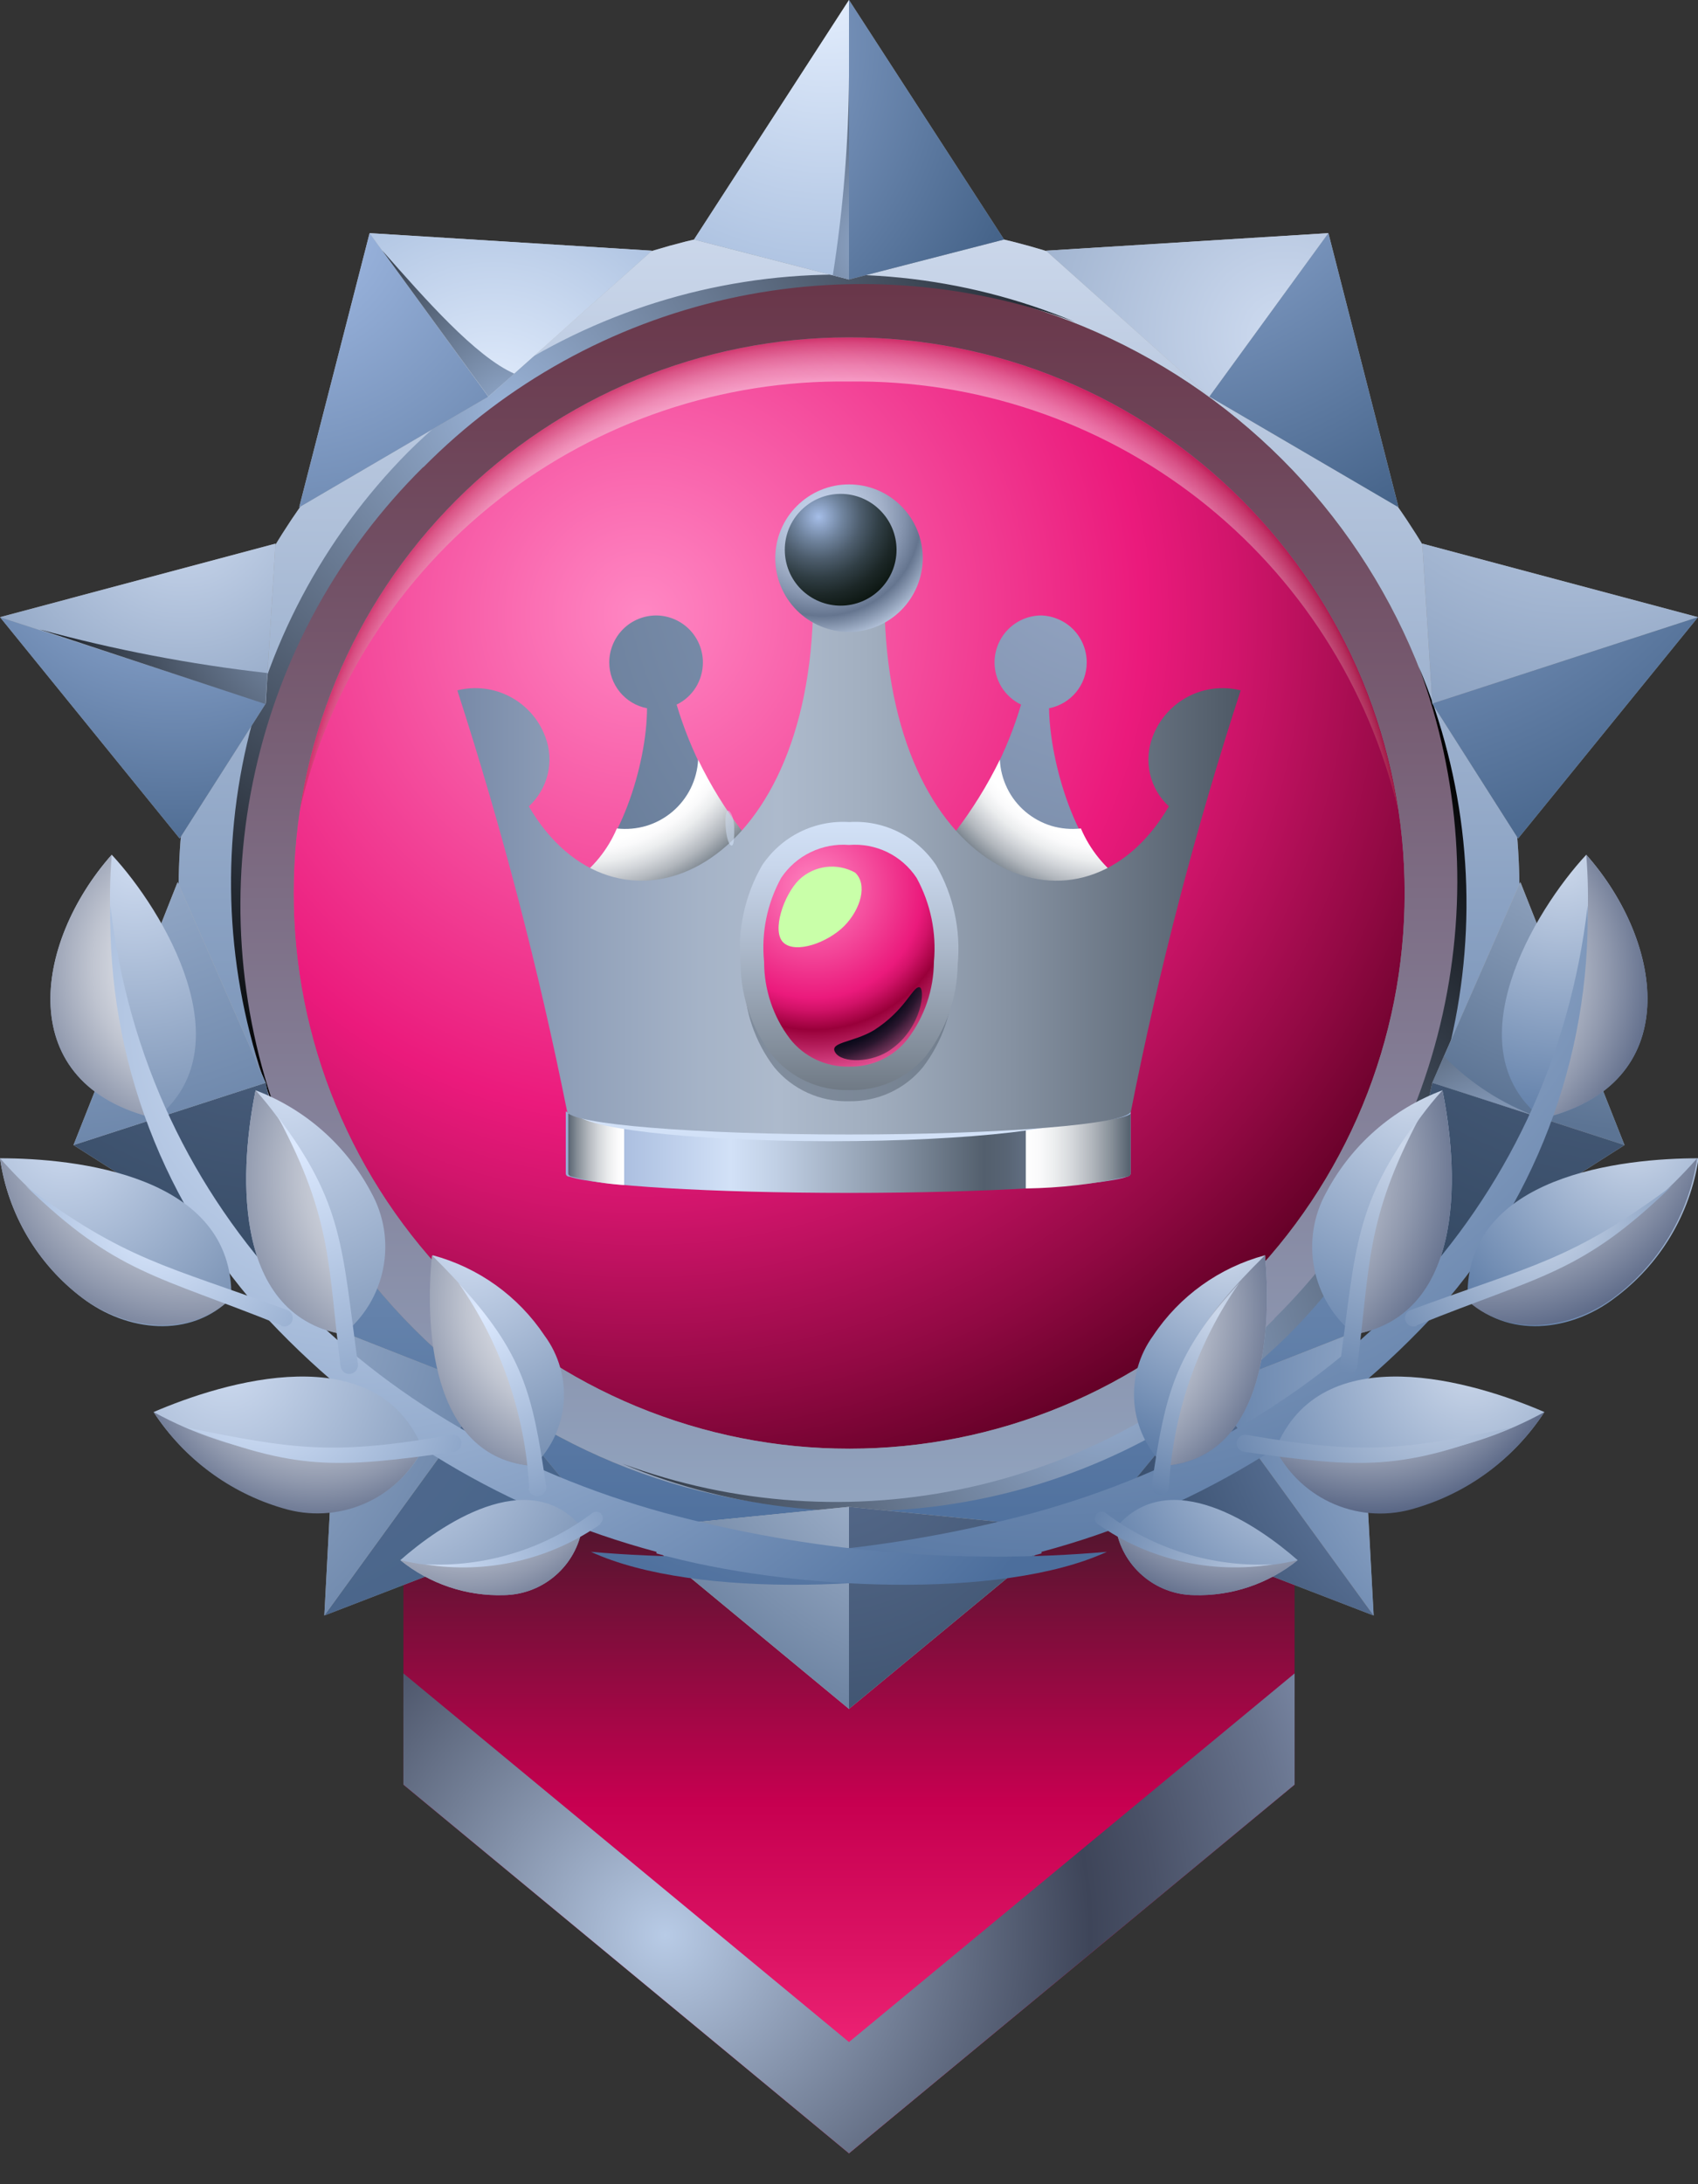 <svg width="21" height="27" viewBox="0 0 21 27" fill="none" xmlns="http://www.w3.org/2000/svg">
<rect x="0" y="0" width="21" height="27" fill="#333333" stroke="none"/>
<path fill-rule="evenodd" clip-rule="evenodd" d="M4.989 16.063H16.011V22.061L10.5 26.618L4.989 22.061V16.063Z" fill="url(#paint0_linear_17_5219)"/>
<path fill-rule="evenodd" clip-rule="evenodd" d="M10.5 25.243L4.989 20.686V22.061L10.5 26.618L16.011 22.061V20.686L10.5 25.243Z" fill="url(#paint1_radial_17_5219)"/>
<path fill-rule="evenodd" clip-rule="evenodd" d="M10.5 3.818C12.415 3.819 14.25 4.58 15.604 5.934C16.957 7.288 17.718 9.124 17.718 11.039C17.718 12.954 16.957 14.791 15.603 16.145C14.248 17.499 12.412 18.26 10.496 18.26C8.581 18.26 6.745 17.499 5.39 16.145C4.036 14.791 3.275 12.954 3.275 11.039C3.276 9.124 4.038 7.287 5.393 5.933C6.747 4.579 8.584 3.818 10.5 3.818Z" fill="url(#paint2_radial_17_5219)"/>
<path style="mix-blend-mode:multiply" opacity="0.5" fill-rule="evenodd" clip-rule="evenodd" d="M10.5 4.716C12.065 4.695 13.59 5.208 14.825 6.17C16.059 7.132 16.928 8.487 17.29 10.009C17.043 8.385 16.223 6.903 14.977 5.831C13.732 4.76 12.143 4.171 10.5 4.17C8.857 4.17 7.268 4.76 6.022 5.831C4.776 6.902 3.955 8.385 3.708 10.009C4.069 8.486 4.94 7.132 6.174 6.17C7.409 5.208 8.935 4.695 10.5 4.716Z" fill="url(#paint3_radial_17_5219)"/>
<path fill-rule="evenodd" clip-rule="evenodd" d="M10.5 2.736C12.699 2.736 14.809 3.61 16.364 5.165C17.919 6.72 18.792 8.829 18.792 11.028C18.792 13.228 17.919 15.337 16.364 16.892C14.809 18.447 12.699 19.321 10.5 19.321C8.301 19.321 6.192 18.447 4.637 16.892C3.082 15.337 2.208 13.228 2.208 11.028C2.208 8.829 3.082 6.72 4.637 5.165C6.192 3.61 8.301 2.736 10.5 2.736ZM10.5 4.17C11.403 4.169 12.296 4.346 13.13 4.691C13.964 5.036 14.722 5.542 15.36 6.18C15.999 6.818 16.505 7.575 16.85 8.409C17.195 9.243 17.373 10.136 17.372 11.039C17.373 11.941 17.196 12.834 16.851 13.667C16.506 14.501 16 15.258 15.363 15.896C14.725 16.534 13.968 17.04 13.135 17.385C12.302 17.73 11.409 17.908 10.507 17.908C9.605 17.909 8.711 17.732 7.876 17.387C7.042 17.042 6.284 16.536 5.646 15.898C5.007 15.26 4.501 14.503 4.155 13.669C3.809 12.835 3.631 11.941 3.631 11.039C3.631 9.217 4.355 7.47 5.643 6.182C6.931 4.894 8.679 4.17 10.5 4.17Z" fill="#808080"/>
<path fill-rule="evenodd" clip-rule="evenodd" d="M10.5 3.455C12.513 3.46 14.442 4.262 15.864 5.687C17.286 7.112 18.084 9.043 18.084 11.056C18.084 13.069 17.286 15 15.864 16.425C14.442 17.85 12.513 18.653 10.5 18.657C8.484 18.657 6.551 17.857 5.125 16.431C3.7 15.005 2.899 13.072 2.899 11.056C2.904 9.043 3.706 7.114 5.131 5.692C6.556 4.271 8.487 3.472 10.5 3.472V3.455ZM10.5 2.736C8.301 2.736 6.192 3.61 4.637 5.165C3.082 6.72 2.208 8.829 2.208 11.028C2.208 13.228 3.082 15.337 4.637 16.892C6.192 18.447 8.301 19.321 10.5 19.321C12.699 19.321 14.809 18.447 16.364 16.892C17.919 15.337 18.792 13.228 18.792 11.028C18.792 8.829 17.919 6.72 16.364 5.165C14.809 3.61 12.699 2.736 10.5 2.736Z" fill="url(#paint4_linear_17_5219)"/>
<path fill-rule="evenodd" clip-rule="evenodd" d="M18.084 11.039C18.079 9.029 17.279 7.103 15.858 5.681C14.436 4.26 12.51 3.46 10.5 3.455C8.484 3.455 6.551 4.256 5.125 5.681C3.7 7.107 2.899 9.04 2.899 11.056C2.899 13.072 3.7 15.006 5.125 16.431C6.551 17.857 8.484 18.657 10.5 18.657C12.513 18.653 14.442 17.85 15.864 16.425C17.286 15 18.084 13.069 18.084 11.056V11.039ZM10.5 4.17C11.402 4.169 12.296 4.346 13.13 4.691C13.964 5.036 14.722 5.542 15.36 6.18C15.998 6.818 16.505 7.575 16.85 8.409C17.195 9.243 17.373 10.137 17.372 11.039C17.373 11.941 17.195 12.834 16.851 13.667C16.506 14.501 16 15.258 15.363 15.896C14.725 16.534 13.968 17.04 13.135 17.385C12.302 17.73 11.409 17.908 10.507 17.908C9.604 17.909 8.711 17.732 7.876 17.387C7.042 17.042 6.284 16.536 5.646 15.898C5.007 15.26 4.501 14.503 4.155 13.669C3.809 12.835 3.631 11.942 3.631 11.039C3.631 9.217 4.355 7.47 5.643 6.182C6.931 4.894 8.678 4.17 10.5 4.17Z" fill="url(#paint5_linear_17_5219)"/>
<path style="mix-blend-mode:screen" fill-rule="evenodd" clip-rule="evenodd" d="M5.235 5.777C6.264 4.736 7.572 4.013 9.001 3.694C10.43 3.376 11.921 3.475 13.295 3.98C11.916 3.403 10.396 3.248 8.928 3.534C7.46 3.82 6.11 4.534 5.048 5.587C3.996 6.649 3.282 7.998 2.996 9.466C2.711 10.933 2.867 12.452 3.445 13.831C2.938 12.458 2.837 10.968 3.155 9.539C3.472 8.11 4.194 6.803 5.235 5.773V5.777Z" fill="url(#paint6_radial_17_5219)"/>
<path style="mix-blend-mode:screen" fill-rule="evenodd" clip-rule="evenodd" d="M15.762 16.301C14.732 17.343 13.424 18.067 11.994 18.385C10.564 18.703 9.072 18.602 7.698 18.094C9.077 18.672 10.597 18.827 12.064 18.542C13.532 18.257 14.882 17.543 15.945 16.491C16.998 15.429 17.712 14.079 17.998 12.611C18.283 11.143 18.127 9.623 17.548 8.244C18.058 9.617 18.16 11.107 17.842 12.537C17.525 13.966 16.801 15.273 15.758 16.301H15.762Z" fill="url(#paint7_radial_17_5219)"/>
<path fill-rule="evenodd" clip-rule="evenodd" d="M10.5 3.455L8.583 2.961L10.5 0L12.418 2.961L10.5 3.455Z" fill="#999999"/>
<path fill-rule="evenodd" clip-rule="evenodd" d="M10.5 3.455L8.583 2.961L10.5 0V3.455Z" fill="url(#paint8_radial_17_5219)"/>
<path fill-rule="evenodd" clip-rule="evenodd" d="M10.5 3.455L12.418 2.961L10.5 0V3.455Z" fill="url(#paint9_radial_17_5219)"/>
<path fill-rule="evenodd" clip-rule="evenodd" d="M17.714 8.697L17.59 6.72L21 7.629L18.775 10.365L17.714 8.697Z" fill="#999999"/>
<path fill-rule="evenodd" clip-rule="evenodd" d="M17.714 8.697L17.59 6.72L21 7.629L17.714 8.697Z" fill="url(#paint10_radial_17_5219)"/>
<path fill-rule="evenodd" clip-rule="evenodd" d="M17.714 8.697L18.775 10.365L21 7.629L17.714 8.697Z" fill="url(#paint11_radial_17_5219)"/>
<path fill-rule="evenodd" clip-rule="evenodd" d="M14.957 17.175L16.798 16.45L16.988 19.97L13.699 18.702L14.957 17.175Z" fill="#999999"/>
<path fill-rule="evenodd" clip-rule="evenodd" d="M14.957 17.175L16.799 16.45L16.989 19.97L14.957 17.175Z" fill="url(#paint12_radial_17_5219)"/>
<path fill-rule="evenodd" clip-rule="evenodd" d="M14.957 17.175L13.699 18.702L16.988 19.971L14.957 17.175Z" fill="url(#paint13_radial_17_5219)"/>
<path fill-rule="evenodd" clip-rule="evenodd" d="M6.039 17.175L7.3 18.702L4.011 19.97L4.198 16.45L6.039 17.175Z" fill="#999999"/>
<path fill-rule="evenodd" clip-rule="evenodd" d="M6.039 17.175L7.3 18.702L4.011 19.971L6.039 17.175Z" fill="url(#paint14_radial_17_5219)"/>
<path fill-rule="evenodd" clip-rule="evenodd" d="M6.039 17.175L4.198 16.45L4.011 19.97L6.039 17.175Z" fill="url(#paint15_radial_17_5219)"/>
<path fill-rule="evenodd" clip-rule="evenodd" d="M3.286 8.697L2.222 10.365L0 7.629L3.407 6.72L3.286 8.697Z" fill="#999999"/>
<path fill-rule="evenodd" clip-rule="evenodd" d="M3.286 8.697L2.222 10.365L0 7.629L3.286 8.697Z" fill="url(#paint16_radial_17_5219)"/>
<path fill-rule="evenodd" clip-rule="evenodd" d="M3.286 8.697L3.407 6.72L0 7.629L3.286 8.697Z" fill="url(#paint17_radial_17_5219)"/>
<path style="mix-blend-mode:screen" fill-rule="evenodd" clip-rule="evenodd" d="M10.3 3.403C10.428 2.587 10.495 1.762 10.5 0.936V3.455L10.3 3.403Z" fill="url(#paint18_radial_17_5219)"/>
<path style="mix-blend-mode:screen" fill-rule="evenodd" clip-rule="evenodd" d="M3.282 8.703L0.491 7.781C1.414 8.032 2.356 8.213 3.307 8.32L3.282 8.696V8.703Z" fill="url(#paint19_radial_17_5219)"/>
<path fill-rule="evenodd" clip-rule="evenodd" d="M10.5 18.627L7.805 18.896L10.5 21.125L13.195 18.896L10.5 18.627Z" fill="#B3B3B3"/>
<path fill-rule="evenodd" clip-rule="evenodd" d="M10.5 18.627L13.195 18.896L10.5 21.125V18.627Z" fill="url(#paint20_radial_17_5219)"/>
<path fill-rule="evenodd" clip-rule="evenodd" d="M10.5 18.627L7.805 18.896L10.5 21.125V18.627Z" fill="url(#paint21_radial_17_5219)"/>
<path fill-rule="evenodd" clip-rule="evenodd" d="M17.714 13.385L17.137 16.032L20.091 14.155L18.803 10.904L17.714 13.385Z" fill="#B3B3B3"/>
<path fill-rule="evenodd" clip-rule="evenodd" d="M17.714 13.385L18.803 10.904L20.091 14.155L17.714 13.385Z" fill="url(#paint22_radial_17_5219)"/>
<path fill-rule="evenodd" clip-rule="evenodd" d="M17.714 13.385L17.137 16.032L20.091 14.155L17.714 13.385Z" fill="url(#paint23_radial_17_5219)"/>
<path fill-rule="evenodd" clip-rule="evenodd" d="M14.957 4.903L17.296 6.271L16.429 2.882L12.936 3.099L14.957 4.903Z" fill="#B3B3B3"/>
<path fill-rule="evenodd" clip-rule="evenodd" d="M14.957 4.903L12.936 3.099L16.429 2.882L14.957 4.903Z" fill="url(#paint24_radial_17_5219)"/>
<path fill-rule="evenodd" clip-rule="evenodd" d="M14.957 4.903L17.296 6.271L16.429 2.882L14.957 4.903Z" fill="url(#paint25_radial_17_5219)"/>
<path fill-rule="evenodd" clip-rule="evenodd" d="M6.039 4.903L8.064 3.099L4.571 2.882L3.7 6.271L6.039 4.903Z" fill="#B3B3B3"/>
<path fill-rule="evenodd" clip-rule="evenodd" d="M6.039 4.903L3.7 6.271L4.571 2.882L6.039 4.903Z" fill="url(#paint26_radial_17_5219)"/>
<path fill-rule="evenodd" clip-rule="evenodd" d="M6.04 4.903L8.064 3.099L4.571 2.882L6.04 4.903Z" fill="url(#paint27_radial_17_5219)"/>
<path fill-rule="evenodd" clip-rule="evenodd" d="M3.286 13.385L2.197 10.904L0.909 14.155L3.863 16.032L3.286 13.385Z" fill="#B3B3B3"/>
<path fill-rule="evenodd" clip-rule="evenodd" d="M3.286 13.385L3.863 16.032L0.909 14.155L3.286 13.385Z" fill="url(#paint28_radial_17_5219)"/>
<path fill-rule="evenodd" clip-rule="evenodd" d="M3.286 13.385L2.197 10.904L0.909 14.155L3.286 13.385Z" fill="url(#paint29_radial_17_5219)"/>
<path style="mix-blend-mode:screen" fill-rule="evenodd" clip-rule="evenodd" d="M6.04 4.903L4.727 3.096C5.255 3.693 5.881 4.409 6.361 4.619L6.04 4.903Z" fill="url(#paint30_radial_17_5219)"/>
<path style="mix-blend-mode:screen" fill-rule="evenodd" clip-rule="evenodd" d="M17.718 13.385L19.017 13.806C18.579 13.647 18.182 13.39 17.856 13.057L17.714 13.402L17.718 13.385Z" fill="url(#paint31_radial_17_5219)"/>
<path fill-rule="evenodd" clip-rule="evenodd" d="M19.069 13.827C20.844 13.409 20.585 11.658 19.618 10.566C18.975 11.257 17.959 12.95 19.069 13.827Z" fill="url(#paint32_radial_17_5219)"/>
<path style="mix-blend-mode:multiply" fill-rule="evenodd" clip-rule="evenodd" d="M19.069 13.827C19.518 12.802 19.707 11.681 19.618 10.566C20.586 11.658 20.845 13.409 19.069 13.827Z" fill="url(#paint33_radial_17_5219)"/>
<path fill-rule="evenodd" clip-rule="evenodd" d="M12.881 19.183C14.715 18.693 16.376 17.701 17.676 16.319C18.968 14.929 19.671 13.092 19.635 11.195C19.193 14.995 16.436 17.697 12.777 18.703C10.996 19.181 9.145 19.343 7.308 19.183C8.607 19.78 11.236 19.663 12.881 19.203V19.183Z" fill="url(#paint34_radial_17_5219)"/>
<path fill-rule="evenodd" clip-rule="evenodd" d="M1.928 13.827C0.152 13.409 0.415 11.658 1.382 10.566C2.025 11.257 3.037 12.95 1.928 13.827Z" fill="url(#paint35_radial_17_5219)"/>
<path style="mix-blend-mode:multiply" fill-rule="evenodd" clip-rule="evenodd" d="M1.928 13.827C1.48 12.802 1.293 11.681 1.382 10.566C0.415 11.658 0.152 13.409 1.928 13.827Z" fill="url(#paint36_radial_17_5219)"/>
<path fill-rule="evenodd" clip-rule="evenodd" d="M8.119 19.183C6.285 18.694 4.624 17.702 3.324 16.319C2.03 14.93 1.328 13.092 1.365 11.195C1.807 14.995 4.561 17.697 8.223 18.703C10.003 19.181 11.853 19.343 13.689 19.183C12.393 19.78 9.764 19.663 8.119 19.203V19.183Z" fill="url(#paint37_radial_17_5219)"/>
<path fill-rule="evenodd" clip-rule="evenodd" d="M2.861 16.045C2.356 16.557 1.562 16.46 1.019 16.045C0.465 15.627 0.098 15.006 0 14.318C0.929 14.318 2.892 14.522 2.861 16.045Z" fill="url(#paint38_radial_17_5219)"/>
<path fill-rule="evenodd" clip-rule="evenodd" d="M4.243 16.495C4.5 16.29 4.676 16.001 4.739 15.679C4.803 15.357 4.749 15.022 4.588 14.736C4.281 14.157 3.774 13.71 3.161 13.478C2.982 14.352 2.816 16.242 4.246 16.495H4.243Z" fill="url(#paint39_radial_17_5219)"/>
<path fill-rule="evenodd" clip-rule="evenodd" d="M5.231 17.911C5.074 18.215 4.815 18.455 4.499 18.587C4.183 18.72 3.831 18.737 3.504 18.637C2.845 18.448 2.276 18.029 1.9 17.455C2.764 17.082 4.664 16.505 5.231 17.918V17.911Z" fill="url(#paint40_radial_17_5219)"/>
<path fill-rule="evenodd" clip-rule="evenodd" d="M6.599 18.122C6.814 17.915 6.946 17.637 6.971 17.341C6.995 17.044 6.911 16.748 6.734 16.509C6.408 16.021 5.917 15.669 5.352 15.517C5.272 16.318 5.3 18.029 6.609 18.122H6.599Z" fill="url(#paint41_radial_17_5219)"/>
<path fill-rule="evenodd" clip-rule="evenodd" d="M7.2 18.886C7.162 19.116 7.045 19.325 6.868 19.477C6.691 19.63 6.466 19.715 6.233 19.718C5.768 19.733 5.313 19.579 4.951 19.286C5.428 18.865 6.537 18.091 7.2 18.886Z" fill="url(#paint42_radial_17_5219)"/>
<path style="mix-blend-mode:multiply" fill-rule="evenodd" clip-rule="evenodd" d="M2.861 16.045C1.524 15.61 0.788 15.199 0 14.318C0.098 15.006 0.465 15.627 1.019 16.045C1.562 16.443 2.356 16.54 2.861 16.045Z" fill="url(#paint43_radial_17_5219)"/>
<path style="mix-blend-mode:multiply" fill-rule="evenodd" clip-rule="evenodd" d="M5.231 17.911C4.103 18.175 2.916 18.013 1.9 17.455C2.273 18.03 2.839 18.452 3.497 18.644C3.824 18.744 4.176 18.727 4.492 18.594C4.808 18.462 5.067 18.222 5.224 17.918L5.231 17.911Z" fill="url(#paint44_radial_17_5219)"/>
<path style="mix-blend-mode:multiply" fill-rule="evenodd" clip-rule="evenodd" d="M7.2 18.886C6.873 19.103 6.504 19.251 6.117 19.32C5.731 19.389 5.334 19.377 4.951 19.286C5.313 19.579 5.768 19.733 6.233 19.718C6.466 19.715 6.691 19.63 6.868 19.477C7.045 19.325 7.162 19.116 7.2 18.886Z" fill="url(#paint45_radial_17_5219)"/>
<path style="mix-blend-mode:multiply" fill-rule="evenodd" clip-rule="evenodd" d="M5.342 15.517C5.262 16.318 5.29 18.029 6.599 18.122C6.53 16.854 6.126 16.298 5.342 15.517Z" fill="url(#paint46_radial_17_5219)"/>
<path style="mix-blend-mode:multiply" fill-rule="evenodd" clip-rule="evenodd" d="M4.243 16.495C4.292 15.386 3.903 14.303 3.161 13.478C2.982 14.352 2.816 16.242 4.246 16.495H4.243Z" fill="url(#paint47_radial_17_5219)"/>
<path fill-rule="evenodd" clip-rule="evenodd" d="M3.479 16.384C1.938 15.762 1.441 15.748 0.314 14.656C1.565 15.586 2.042 15.638 3.552 16.194C3.565 16.199 3.577 16.206 3.587 16.215C3.597 16.225 3.605 16.236 3.611 16.248C3.617 16.261 3.62 16.274 3.62 16.288C3.621 16.302 3.619 16.316 3.614 16.329C3.609 16.342 3.602 16.354 3.593 16.364C3.583 16.374 3.572 16.382 3.56 16.388C3.547 16.393 3.534 16.397 3.52 16.397C3.506 16.398 3.492 16.396 3.479 16.391V16.384Z" fill="url(#paint48_radial_17_5219)"/>
<path fill-rule="evenodd" clip-rule="evenodd" d="M4.215 16.913C4.053 15.665 4.122 15.085 3.435 13.803C4.247 14.881 4.229 15.42 4.426 16.857C4.43 16.885 4.424 16.913 4.408 16.937C4.392 16.96 4.367 16.976 4.34 16.982C4.326 16.985 4.312 16.985 4.298 16.982C4.285 16.98 4.272 16.974 4.26 16.967C4.248 16.959 4.238 16.949 4.231 16.937C4.223 16.926 4.218 16.913 4.215 16.899V16.913Z" fill="url(#paint49_radial_17_5219)"/>
<path fill-rule="evenodd" clip-rule="evenodd" d="M5.625 17.946C4.153 18.153 3.663 18.181 2.298 17.645C3.645 17.921 4.136 17.991 5.577 17.738C5.59 17.735 5.605 17.734 5.618 17.736C5.632 17.738 5.646 17.743 5.658 17.75C5.67 17.758 5.68 17.768 5.688 17.779C5.696 17.791 5.702 17.804 5.705 17.818C5.71 17.845 5.705 17.874 5.69 17.897C5.675 17.921 5.652 17.938 5.625 17.946Z" fill="url(#paint50_radial_17_5219)"/>
<path fill-rule="evenodd" clip-rule="evenodd" d="M6.544 18.392C6.497 17.48 6.192 16.601 5.667 15.855C6.461 16.723 6.586 17.206 6.751 18.354C6.756 18.369 6.757 18.384 6.755 18.4C6.753 18.416 6.748 18.43 6.739 18.444C6.73 18.457 6.719 18.468 6.706 18.476C6.692 18.485 6.677 18.49 6.662 18.492C6.648 18.495 6.633 18.495 6.619 18.492C6.606 18.489 6.592 18.484 6.581 18.476C6.569 18.467 6.559 18.457 6.552 18.445C6.544 18.433 6.539 18.419 6.537 18.405L6.544 18.392Z" fill="url(#paint51_radial_17_5219)"/>
<path fill-rule="evenodd" clip-rule="evenodd" d="M7.432 18.837C6.801 19.281 6.021 19.461 5.259 19.338C6.003 19.374 6.737 19.148 7.332 18.699C7.341 18.693 7.351 18.689 7.361 18.687C7.371 18.685 7.382 18.686 7.392 18.688C7.402 18.69 7.412 18.694 7.421 18.7C7.429 18.706 7.437 18.714 7.442 18.723C7.454 18.741 7.458 18.764 7.454 18.785C7.449 18.806 7.436 18.825 7.418 18.837H7.432Z" fill="url(#paint52_radial_17_5219)"/>
<path fill-rule="evenodd" clip-rule="evenodd" d="M18.132 16.045C18.633 16.557 19.431 16.46 19.97 16.045C20.531 15.63 20.904 15.008 21.007 14.318C20.078 14.318 18.115 14.522 18.15 16.045H18.132Z" fill="url(#paint53_radial_17_5219)"/>
<path fill-rule="evenodd" clip-rule="evenodd" d="M16.75 16.495C16.493 16.29 16.317 16.001 16.254 15.679C16.191 15.357 16.244 15.022 16.405 14.736C16.713 14.155 17.223 13.708 17.839 13.478C18.018 14.352 18.184 16.242 16.75 16.495Z" fill="url(#paint54_radial_17_5219)"/>
<path fill-rule="evenodd" clip-rule="evenodd" d="M15.769 17.911C15.925 18.216 16.184 18.456 16.5 18.589C16.817 18.722 17.169 18.739 17.497 18.637C18.155 18.448 18.725 18.029 19.1 17.455C18.239 17.082 16.336 16.505 15.773 17.918L15.769 17.911Z" fill="url(#paint55_radial_17_5219)"/>
<path fill-rule="evenodd" clip-rule="evenodd" d="M14.401 18.122C14.187 17.915 14.054 17.638 14.029 17.341C14.004 17.044 14.087 16.749 14.263 16.509C14.588 16.021 15.079 15.669 15.645 15.517C15.721 16.318 15.693 18.029 14.387 18.122H14.401Z" fill="url(#paint56_radial_17_5219)"/>
<path fill-rule="evenodd" clip-rule="evenodd" d="M13.8 18.886C13.837 19.116 13.955 19.326 14.132 19.478C14.309 19.631 14.534 19.716 14.767 19.718C15.232 19.732 15.687 19.578 16.049 19.286C15.569 18.865 14.463 18.091 13.8 18.886Z" fill="url(#paint57_radial_17_5219)"/>
<path style="mix-blend-mode:multiply" fill-rule="evenodd" clip-rule="evenodd" d="M18.133 16.045C19.466 15.61 20.206 15.199 20.99 14.318C20.887 15.008 20.514 15.63 19.953 16.045C19.414 16.443 18.616 16.54 18.115 16.045H18.133Z" fill="url(#paint58_radial_17_5219)"/>
<path style="mix-blend-mode:multiply" fill-rule="evenodd" clip-rule="evenodd" d="M15.769 17.911C16.898 18.176 18.084 18.013 19.1 17.455C18.727 18.03 18.161 18.452 17.503 18.644C17.176 18.746 16.823 18.729 16.507 18.596C16.191 18.463 15.932 18.223 15.776 17.918L15.769 17.911Z" fill="url(#paint59_radial_17_5219)"/>
<path style="mix-blend-mode:multiply" fill-rule="evenodd" clip-rule="evenodd" d="M13.8 18.886C14.127 19.103 14.496 19.251 14.883 19.32C15.27 19.389 15.667 19.377 16.049 19.286C15.687 19.578 15.232 19.732 14.767 19.718C14.534 19.715 14.309 19.631 14.132 19.478C13.955 19.326 13.837 19.116 13.8 18.886Z" fill="url(#paint60_radial_17_5219)"/>
<path style="mix-blend-mode:multiply" fill-rule="evenodd" clip-rule="evenodd" d="M15.645 15.517C15.721 16.318 15.693 18.029 14.387 18.122C14.456 16.854 14.857 16.298 15.645 15.517Z" fill="url(#paint61_radial_17_5219)"/>
<path style="mix-blend-mode:multiply" fill-rule="evenodd" clip-rule="evenodd" d="M16.75 16.495C16.704 15.385 17.095 14.302 17.839 13.478C18.018 14.352 18.184 16.242 16.75 16.495Z" fill="url(#paint62_radial_17_5219)"/>
<path fill-rule="evenodd" clip-rule="evenodd" d="M17.52 16.384C19.058 15.762 19.559 15.748 20.682 14.656C19.431 15.586 18.954 15.638 17.445 16.194C17.431 16.199 17.419 16.206 17.409 16.215C17.399 16.224 17.391 16.236 17.385 16.248C17.379 16.261 17.376 16.274 17.375 16.288C17.375 16.302 17.377 16.316 17.382 16.329C17.387 16.342 17.395 16.354 17.404 16.364C17.414 16.375 17.426 16.383 17.439 16.389C17.451 16.394 17.465 16.398 17.479 16.398C17.493 16.398 17.507 16.396 17.52 16.391V16.384Z" fill="url(#paint63_radial_17_5219)"/>
<path fill-rule="evenodd" clip-rule="evenodd" d="M16.782 16.913C16.947 15.665 16.878 15.085 17.562 13.803C16.754 14.881 16.768 15.42 16.574 16.857C16.571 16.871 16.571 16.885 16.574 16.899C16.576 16.912 16.581 16.925 16.589 16.937C16.597 16.949 16.607 16.959 16.619 16.966C16.63 16.974 16.643 16.979 16.657 16.982C16.671 16.985 16.685 16.985 16.699 16.982C16.712 16.98 16.725 16.974 16.737 16.967C16.749 16.959 16.759 16.949 16.766 16.937C16.774 16.926 16.779 16.913 16.782 16.899V16.913Z" fill="url(#paint64_radial_17_5219)"/>
<path fill-rule="evenodd" clip-rule="evenodd" d="M15.379 17.946C16.851 18.153 17.338 18.181 18.706 17.645C17.358 17.921 16.864 17.991 15.424 17.738C15.396 17.732 15.367 17.737 15.343 17.752C15.319 17.767 15.302 17.79 15.296 17.818C15.291 17.846 15.296 17.875 15.312 17.898C15.327 17.922 15.351 17.939 15.379 17.946Z" fill="url(#paint65_radial_17_5219)"/>
<path fill-rule="evenodd" clip-rule="evenodd" d="M14.456 18.392C14.503 17.481 14.806 16.602 15.33 15.855C14.536 16.723 14.411 17.206 14.245 18.354C14.241 18.381 14.248 18.41 14.264 18.433C14.28 18.456 14.304 18.472 14.332 18.478C14.36 18.483 14.389 18.477 14.412 18.46C14.435 18.444 14.451 18.419 14.456 18.392Z" fill="url(#paint66_radial_17_5219)"/>
<path fill-rule="evenodd" clip-rule="evenodd" d="M13.572 18.837C14.202 19.281 14.981 19.46 15.742 19.338C14.997 19.375 14.263 19.149 13.668 18.699C13.65 18.687 13.628 18.683 13.607 18.688C13.585 18.692 13.566 18.705 13.554 18.723C13.542 18.741 13.537 18.762 13.54 18.784C13.543 18.805 13.555 18.824 13.572 18.837Z" fill="url(#paint67_radial_17_5219)"/>
<path fill-rule="evenodd" clip-rule="evenodd" d="M13.983 13.737V14.508C13.983 14.508 13.983 14.535 13.938 14.546C13.637 14.656 12.228 14.746 10.5 14.746C8.773 14.746 7.363 14.656 7.045 14.546C7.01 14.546 6.997 14.522 6.997 14.508V13.737C7.342 14.031 13.623 14.031 13.966 13.737H13.983Z" fill="url(#paint68_linear_17_5219)"/>
<path style="mix-blend-mode:multiply" fill-rule="evenodd" clip-rule="evenodd" d="M7.719 14.65V13.893C7.483 13.894 7.248 13.851 7.028 13.765V14.508C7.028 14.508 7.028 14.536 7.076 14.546C7.291 14.602 7.511 14.637 7.733 14.65H7.719Z" fill="url(#paint69_linear_17_5219)"/>
<path style="mix-blend-mode:multiply" fill-rule="evenodd" clip-rule="evenodd" d="M12.687 13.934V14.691C13.108 14.686 13.527 14.638 13.938 14.546C13.969 14.546 13.983 14.522 13.983 14.508V13.765C13.927 13.834 13.433 13.893 12.687 13.934Z" fill="url(#paint70_linear_17_5219)"/>
<path style="mix-blend-mode:screen" opacity="0.65" fill-rule="evenodd" clip-rule="evenodd" d="M13.717 13.838C12.636 13.96 11.549 14.015 10.462 14C9.38 14.019 8.297 13.969 7.221 13.851C8.296 13.98 9.38 14.03 10.462 14C11.546 14.024 12.63 13.969 13.706 13.834L13.717 13.838Z" fill="url(#paint71_radial_17_5219)"/>
<g style="mix-blend-mode:screen">
<path d="M10.268 14.107C12.016 14.107 13.433 13.941 13.433 13.737C13.433 13.533 12.016 13.368 10.268 13.368C8.52 13.368 7.104 13.533 7.104 13.737C7.104 13.941 8.52 14.107 10.268 14.107Z" fill="#D2E1F7"/>
</g>
<path fill-rule="evenodd" clip-rule="evenodd" d="M12.88 7.608C12.726 7.608 12.579 7.669 12.47 7.778C12.361 7.887 12.3 8.035 12.3 8.189C12.3 8.298 12.331 8.404 12.389 8.497C12.447 8.589 12.53 8.663 12.628 8.71C12.456 9.287 12.178 9.827 11.809 10.303C11.659 10.511 11.462 10.681 11.235 10.801C11.008 10.921 10.757 10.987 10.5 10.994C10.243 10.988 9.991 10.922 9.764 10.802C9.537 10.682 9.341 10.511 9.19 10.303C8.819 9.828 8.541 9.288 8.368 8.71C8.466 8.663 8.548 8.589 8.606 8.496C8.663 8.404 8.693 8.297 8.693 8.189C8.693 8.035 8.632 7.888 8.524 7.779C8.416 7.671 8.269 7.609 8.116 7.608C7.962 7.608 7.814 7.669 7.705 7.778C7.597 7.887 7.535 8.035 7.535 8.189C7.535 8.323 7.582 8.452 7.667 8.556C7.752 8.659 7.87 8.73 8.002 8.755C8.002 9.446 7.656 10.566 7.1 10.908L7.446 12.214H13.53L13.876 10.908C13.316 10.562 12.984 9.436 12.974 8.755C13.105 8.73 13.224 8.659 13.309 8.556C13.394 8.452 13.44 8.323 13.44 8.189C13.44 8.038 13.382 7.894 13.278 7.785C13.173 7.677 13.031 7.614 12.88 7.608Z" fill="url(#paint72_radial_17_5219)"/>
<path style="mix-blend-mode:multiply" fill-rule="evenodd" clip-rule="evenodd" d="M10.5 10.98C10.243 10.973 9.991 10.908 9.764 10.788C9.537 10.668 9.341 10.497 9.19 10.289C8.974 10.01 8.788 9.709 8.634 9.391C8.628 9.514 8.596 9.635 8.542 9.745C8.487 9.856 8.41 9.954 8.316 10.034C8.221 10.114 8.112 10.173 7.994 10.209C7.876 10.244 7.751 10.255 7.629 10.241C7.517 10.504 7.334 10.73 7.1 10.894L7.446 12.2H10.489L10.5 10.98Z" fill="url(#paint73_radial_17_5219)"/>
<path style="mix-blend-mode:multiply" fill-rule="evenodd" clip-rule="evenodd" d="M10.5 10.98C10.757 10.973 11.008 10.907 11.235 10.787C11.462 10.667 11.659 10.497 11.809 10.289C12.024 10.009 12.211 9.708 12.366 9.391C12.371 9.514 12.403 9.635 12.457 9.745C12.511 9.856 12.588 9.954 12.682 10.034C12.776 10.113 12.885 10.173 13.003 10.209C13.121 10.244 13.245 10.255 13.368 10.241C13.48 10.503 13.663 10.729 13.896 10.894L13.551 12.2H10.51L10.5 10.98Z" fill="url(#paint74_radial_17_5219)"/>
<path fill-rule="evenodd" clip-rule="evenodd" d="M10.5 14.024C8.599 14.024 7.045 13.896 7.014 13.741C6.662 11.98 6.209 10.242 5.656 8.534C5.876 8.479 6.109 8.507 6.309 8.613C6.51 8.719 6.665 8.895 6.744 9.108C6.8 9.255 6.811 9.416 6.774 9.569C6.738 9.722 6.656 9.861 6.54 9.968C7.601 11.782 9.947 10.866 10.054 7.615H10.942C11.049 10.866 13.395 11.782 14.456 9.968C14.34 9.861 14.259 9.722 14.223 9.569C14.187 9.415 14.199 9.255 14.255 9.108C14.335 8.895 14.489 8.719 14.69 8.613C14.891 8.507 15.124 8.479 15.344 8.534C14.788 10.241 14.334 11.98 13.986 13.741C13.944 13.896 12.4 14.024 10.5 14.024Z" fill="url(#paint75_linear_17_5219)"/>
<mask id="mask0_17_5219" style="mask-type:luminance" maskUnits="userSpaceOnUse" x="5" y="7" width="11" height="8">
<path d="M10.5 14.024C8.599 14.024 7.045 13.896 7.014 13.741C6.662 11.98 6.209 10.242 5.656 8.534C5.876 8.479 6.109 8.507 6.309 8.613C6.51 8.719 6.665 8.895 6.744 9.108C6.8 9.255 6.811 9.416 6.774 9.569C6.738 9.722 6.656 9.861 6.54 9.968C7.601 11.782 9.947 10.866 10.054 7.615H10.942C11.049 10.866 13.395 11.782 14.456 9.968C14.34 9.861 14.259 9.722 14.223 9.569C14.187 9.415 14.199 9.255 14.255 9.108C14.335 8.895 14.489 8.719 14.69 8.613C14.891 8.507 15.124 8.479 15.344 8.534C14.788 10.241 14.334 11.98 13.986 13.741C13.944 13.896 12.4 14.024 10.5 14.024Z" fill="white"/>
</mask>
<g mask="url(#mask0_17_5219)">
<g style="mix-blend-mode:color-dodge">
<path d="M9.08 10.231C9.08 10.348 9.08 10.448 9.049 10.452C9.018 10.455 8.986 10.362 8.976 10.241C8.966 10.12 8.976 10.023 9.004 10.02C9.031 10.016 9.08 10.11 9.08 10.231Z" fill="#D2E1F7"/>
</g>
</g>
<path fill-rule="evenodd" clip-rule="evenodd" d="M10.5 5.988C10.62 5.988 10.738 6.011 10.849 6.057C10.96 6.103 11.06 6.17 11.145 6.255C11.23 6.339 11.297 6.44 11.343 6.551C11.389 6.661 11.412 6.78 11.412 6.9C11.411 7.141 11.315 7.373 11.144 7.544C10.973 7.715 10.742 7.811 10.5 7.812C10.258 7.812 10.026 7.716 9.855 7.545C9.684 7.374 9.588 7.142 9.588 6.9C9.588 6.78 9.611 6.661 9.657 6.551C9.703 6.44 9.77 6.339 9.855 6.255C9.94 6.17 10.04 6.103 10.151 6.057C10.262 6.011 10.38 5.988 10.5 5.988Z" fill="url(#paint76_radial_17_5219)"/>
<path style="mix-blend-mode:screen" fill-rule="evenodd" clip-rule="evenodd" d="M10.397 6.105C10.58 6.105 10.756 6.178 10.885 6.308C11.015 6.437 11.088 6.613 11.088 6.796C11.088 6.98 11.015 7.155 10.885 7.285C10.756 7.414 10.58 7.487 10.397 7.487C10.213 7.487 10.038 7.414 9.908 7.285C9.778 7.155 9.706 6.98 9.706 6.796C9.706 6.613 9.778 6.437 9.908 6.308C10.038 6.178 10.213 6.105 10.397 6.105Z" fill="url(#paint77_radial_17_5219)"/>
<g style="mix-blend-mode:multiply" opacity="0.5">
<path fill-rule="evenodd" clip-rule="evenodd" d="M10.5 10.407C10.703 10.396 10.906 10.438 11.088 10.53C11.269 10.621 11.424 10.759 11.536 10.928C11.738 11.287 11.826 11.697 11.789 12.107C11.784 12.499 11.653 12.879 11.415 13.191C11.305 13.326 11.165 13.434 11.006 13.507C10.848 13.58 10.674 13.616 10.5 13.613C10.324 13.618 10.149 13.582 9.988 13.509C9.828 13.436 9.686 13.328 9.574 13.191C9.337 12.879 9.208 12.499 9.204 12.107C9.164 11.698 9.251 11.286 9.453 10.928C9.566 10.759 9.72 10.622 9.902 10.53C10.084 10.439 10.286 10.396 10.49 10.407H10.5Z" fill="#535F6D"/>
</g>
<path fill-rule="evenodd" clip-rule="evenodd" d="M10.5 10.162C10.711 10.148 10.922 10.19 11.111 10.284C11.3 10.378 11.461 10.521 11.578 10.697C11.792 11.069 11.885 11.499 11.844 11.927C11.838 12.332 11.702 12.724 11.457 13.046C11.341 13.186 11.194 13.297 11.028 13.372C10.862 13.446 10.681 13.481 10.5 13.475C10.317 13.48 10.136 13.443 9.97 13.367C9.804 13.291 9.658 13.178 9.543 13.036C9.3 12.717 9.165 12.328 9.159 11.927C9.118 11.499 9.211 11.069 9.425 10.697C9.543 10.521 9.704 10.378 9.894 10.284C10.084 10.19 10.295 10.148 10.507 10.162H10.5Z" fill="url(#paint78_linear_17_5219)"/>
<path fill-rule="evenodd" clip-rule="evenodd" d="M10.5 13.185C10.36 13.188 10.22 13.159 10.093 13.099C9.966 13.039 9.854 12.95 9.768 12.839C9.561 12.565 9.45 12.232 9.45 11.889C9.414 11.53 9.487 11.169 9.661 10.852C9.752 10.716 9.877 10.606 10.025 10.535C10.173 10.463 10.337 10.432 10.5 10.445C10.663 10.432 10.827 10.463 10.974 10.534C11.121 10.606 11.246 10.716 11.336 10.852C11.509 11.169 11.584 11.53 11.55 11.889C11.548 12.232 11.435 12.565 11.229 12.839C11.143 12.95 11.033 13.039 10.906 13.099C10.779 13.159 10.64 13.188 10.5 13.185Z" fill="url(#paint79_radial_17_5219)"/>
<g style="mix-blend-mode:screen">
<path fill-rule="evenodd" clip-rule="evenodd" d="M10.441 11.447C10.234 11.654 9.843 11.792 9.691 11.654C9.539 11.516 9.691 11.063 9.885 10.873C9.976 10.787 10.092 10.733 10.216 10.717C10.341 10.702 10.466 10.726 10.576 10.787C10.731 10.932 10.648 11.236 10.441 11.447Z" fill="#C9FFA9"/>
</g>
<path style="mix-blend-mode:screen" fill-rule="evenodd" clip-rule="evenodd" d="M10.807 12.736C11.194 12.49 11.284 12.203 11.367 12.203C11.45 12.203 11.409 12.697 11.022 12.97C10.787 13.143 10.414 13.143 10.331 13.012C10.248 12.881 10.545 12.891 10.807 12.736Z" fill="url(#paint80_radial_17_5219)"/>
<defs>
<linearGradient id="paint0_linear_17_5219" x1="10.5" y1="26.618" x2="10.5" y2="18.623" gradientUnits="userSpaceOnUse">
<stop stop-color="#FF3385"/>
<stop offset="0.31" stop-color="#DC1364"/>
<stop offset="0.54" stop-color="#C70050"/>
<stop offset="1" stop-color="#4B172C"/>
</linearGradient>
<radialGradient id="paint1_radial_17_5219" cx="0" cy="0" r="1" gradientUnits="userSpaceOnUse" gradientTransform="translate(8.24 23.919) scale(8.296)">
<stop stop-color="#B8CBE6"/>
<stop offset="0.63" stop-color="#3E4559"/>
<stop offset="0.73" stop-color="#4A5268"/>
<stop offset="0.93" stop-color="#68748E"/>
<stop offset="1" stop-color="#75829E"/>
</radialGradient>
<radialGradient id="paint2_radial_17_5219" cx="0" cy="0" r="1" gradientUnits="userSpaceOnUse" gradientTransform="translate(7.922 7.577) scale(11.309)">
<stop stop-color="#FF87C3"/>
<stop offset="0.55" stop-color="#EB1A7C"/>
<stop offset="0.65" stop-color="#D2156C"/>
<stop offset="0.86" stop-color="#910943"/>
<stop offset="1" stop-color="#610025"/>
</radialGradient>
<radialGradient id="paint3_radial_17_5219" cx="0" cy="0" r="1" gradientUnits="userSpaceOnUse" gradientTransform="translate(10.5 11.032) scale(6.851 6.851)">
<stop offset="0.91" stop-color="white"/>
<stop offset="0.92" stop-color="#FCF7F8"/>
<stop offset="0.93" stop-color="#F4E2E6"/>
<stop offset="0.95" stop-color="#E7BFC8"/>
<stop offset="0.97" stop-color="#D58F9E"/>
<stop offset="0.99" stop-color="#BE5269"/>
<stop offset="1" stop-color="#AD2643"/>
</radialGradient>
<linearGradient id="paint4_linear_17_5219" x1="10.5" y1="19.341" x2="10.5" y2="2.736" gradientUnits="userSpaceOnUse">
<stop stop-color="#4C6E9C"/>
<stop offset="1" stop-color="#CCD8EB"/>
</linearGradient>
<linearGradient id="paint5_linear_17_5219" x1="10.5" y1="18.623" x2="10.5" y2="3.455" gradientUnits="userSpaceOnUse">
<stop stop-color="#91A4BF"/>
<stop offset="1" stop-color="#693649"/>
</linearGradient>
<radialGradient id="paint6_radial_17_5219" cx="0" cy="0" r="1" gradientUnits="userSpaceOnUse" gradientTransform="translate(6.237 5.062) scale(8.81)">
<stop stop-color="#99B2D6"/>
<stop offset="1"/>
</radialGradient>
<radialGradient id="paint7_radial_17_5219" cx="0" cy="0" r="1" gradientUnits="userSpaceOnUse" gradientTransform="translate(13.654 17.044) scale(8.797 8.797)">
<stop stop-color="#99B2D6"/>
<stop offset="1"/>
</radialGradient>
<radialGradient id="paint8_radial_17_5219" cx="0" cy="0" r="1" gradientUnits="userSpaceOnUse" gradientTransform="translate(10.227 -0.287) scale(5.103)">
<stop stop-color="#E6F0FF"/>
<stop offset="1" stop-color="#99B2D6"/>
</radialGradient>
<radialGradient id="paint9_radial_17_5219" cx="0" cy="0" r="1" gradientUnits="userSpaceOnUse" gradientTransform="translate(7.629 0.501) scale(5.272 5.272)">
<stop stop-color="#A5BEE8"/>
<stop offset="1" stop-color="#46648A"/>
</radialGradient>
<radialGradient id="paint10_radial_17_5219" cx="0" cy="0" r="1" gradientUnits="userSpaceOnUse" gradientTransform="translate(19.552 4.284) scale(7.041)">
<stop stop-color="#CEDBF0"/>
<stop offset="1" stop-color="#6D87AB"/>
</radialGradient>
<radialGradient id="paint11_radial_17_5219" cx="0" cy="0" r="1" gradientUnits="userSpaceOnUse" gradientTransform="translate(16.557 3.991) scale(7.076 7.076)">
<stop stop-color="#A5BEE8"/>
<stop offset="1" stop-color="#46648A"/>
</radialGradient>
<radialGradient id="paint12_radial_17_5219" cx="0" cy="0" r="1" gradientUnits="userSpaceOnUse" gradientTransform="translate(19.801 16.958) scale(5.988 5.988)">
<stop stop-color="#CCD8EB"/>
<stop offset="1" stop-color="#4C6E9C"/>
</radialGradient>
<radialGradient id="paint13_radial_17_5219" cx="0" cy="0" r="1" gradientUnits="userSpaceOnUse" gradientTransform="translate(19.663 16.584) scale(5.884 5.884)">
<stop stop-color="#95B0DE"/>
<stop offset="1" stop-color="#394F6E"/>
</radialGradient>
<radialGradient id="paint14_radial_17_5219" cx="0" cy="0" r="1" gradientUnits="userSpaceOnUse" gradientTransform="translate(3.03 16.56) scale(4.654)">
<stop stop-color="#596D8F"/>
<stop offset="1" stop-color="#46648A"/>
</radialGradient>
<radialGradient id="paint15_radial_17_5219" cx="0" cy="0" r="1" gradientUnits="userSpaceOnUse" gradientTransform="translate(-0.152 15.437) scale(6.509)">
<stop stop-color="#CEDBF0"/>
<stop offset="1" stop-color="#6D87AB"/>
</radialGradient>
<radialGradient id="paint16_radial_17_5219" cx="0" cy="0" r="1" gradientUnits="userSpaceOnUse" gradientTransform="translate(2.159 5.929) scale(4.989)">
<stop stop-color="#A5BEE8"/>
<stop offset="1" stop-color="#46648A"/>
</radialGradient>
<radialGradient id="paint17_radial_17_5219" cx="0" cy="0" r="1" gradientUnits="userSpaceOnUse" gradientTransform="translate(2.27 6.212) scale(4.519)">
<stop stop-color="#CEDBF0"/>
<stop offset="1" stop-color="#6D87AB"/>
</radialGradient>
<radialGradient id="paint18_radial_17_5219" cx="0" cy="0" r="1" gradientUnits="userSpaceOnUse" gradientTransform="translate(11.039 3.03) scale(4.274 4.274)">
<stop stop-color="#99B2D6"/>
<stop offset="1"/>
</radialGradient>
<radialGradient id="paint19_radial_17_5219" cx="0" cy="0" r="1" gradientUnits="userSpaceOnUse" gradientTransform="translate(4.233 7.287) scale(4.54 4.54)">
<stop stop-color="#99B2D6"/>
<stop offset="1"/>
</radialGradient>
<radialGradient id="paint20_radial_17_5219" cx="0" cy="0" r="1" gradientUnits="userSpaceOnUse" gradientTransform="translate(10.227 17.593) scale(6.16)">
<stop stop-color="#596D8F"/>
<stop offset="1" stop-color="#30455E"/>
</radialGradient>
<radialGradient id="paint21_radial_17_5219" cx="0" cy="0" r="1" gradientUnits="userSpaceOnUse" gradientTransform="translate(12.245 16.526) scale(5.808)">
<stop stop-color="#CEDBF0"/>
<stop offset="1" stop-color="#5C7494"/>
</radialGradient>
<radialGradient id="paint22_radial_17_5219" cx="0" cy="0" r="1" gradientUnits="userSpaceOnUse" gradientTransform="translate(20.634 7.891) scale(6.129)">
<stop stop-color="#CEDBF0"/>
<stop offset="1" stop-color="#5C7494"/>
</radialGradient>
<radialGradient id="paint23_radial_17_5219" cx="0" cy="0" r="1" gradientUnits="userSpaceOnUse" gradientTransform="translate(20.343 9.698) scale(7.332 7.332)">
<stop stop-color="#596D8F"/>
<stop offset="1" stop-color="#30455E"/>
</radialGradient>
<radialGradient id="paint24_radial_17_5219" cx="0" cy="0" r="1" gradientUnits="userSpaceOnUse" gradientTransform="translate(15.883 4.139) scale(6.91)">
<stop stop-color="#CEDBF0"/>
<stop offset="1" stop-color="#6D87AB"/>
</radialGradient>
<radialGradient id="paint25_radial_17_5219" cx="0" cy="0" r="1" gradientUnits="userSpaceOnUse" gradientTransform="translate(14.162 0.795) scale(6.226)">
<stop stop-color="#A5BEE8"/>
<stop offset="1" stop-color="#46648A"/>
</radialGradient>
<radialGradient id="paint26_radial_17_5219" cx="0" cy="0" r="1" gradientUnits="userSpaceOnUse" gradientTransform="translate(3.51 2.698) scale(6.661)">
<stop stop-color="#A5BEE8"/>
<stop offset="1" stop-color="#46648A"/>
</radialGradient>
<radialGradient id="paint27_radial_17_5219" cx="0" cy="0" r="1" gradientUnits="userSpaceOnUse" gradientTransform="translate(6.098 5.179) scale(4.077)">
<stop stop-color="#E6F0FF"/>
<stop offset="1" stop-color="#99B2D6"/>
</radialGradient>
<radialGradient id="paint28_radial_17_5219" cx="0" cy="0" r="1" gradientUnits="userSpaceOnUse" gradientTransform="translate(3.528 10.217) scale(6.786)">
<stop stop-color="#596D8F"/>
<stop offset="1" stop-color="#30455E"/>
</radialGradient>
<radialGradient id="paint29_radial_17_5219" cx="0" cy="0" r="1" gradientUnits="userSpaceOnUse" gradientTransform="translate(0.366 6.344) scale(7.871 7.871)">
<stop stop-color="#CEDBF0"/>
<stop offset="1" stop-color="#6D87AB"/>
</radialGradient>
<radialGradient id="paint30_radial_17_5219" cx="0" cy="0" r="1" gradientUnits="userSpaceOnUse" gradientTransform="translate(6.378 5.203) scale(4.053 4.053)">
<stop stop-color="#99B2D6"/>
<stop offset="1"/>
</radialGradient>
<radialGradient id="paint31_radial_17_5219" cx="0" cy="0" r="1" gradientUnits="userSpaceOnUse" gradientTransform="translate(18.436 14.28) scale(3.818 3.818)">
<stop stop-color="#99B2D6"/>
<stop offset="1"/>
</radialGradient>
<radialGradient id="paint32_radial_17_5219" cx="0" cy="0" r="1" gradientUnits="userSpaceOnUse" gradientTransform="translate(19.328 10.649) rotate(180) scale(3.832 3.832)">
<stop stop-color="#CCD8EB"/>
<stop offset="1" stop-color="#4C6E9C"/>
</radialGradient>
<radialGradient id="paint33_radial_17_5219" cx="0" cy="0" r="1" gradientUnits="userSpaceOnUse" gradientTransform="translate(17.808 12.048) rotate(180) scale(2.899 2.899)">
<stop stop-color="white"/>
<stop offset="0.11" stop-color="#F7F8F9"/>
<stop offset="0.28" stop-color="#E2E4EA"/>
<stop offset="0.49" stop-color="#BFC4D0"/>
<stop offset="0.72" stop-color="#8F98AD"/>
<stop offset="0.98" stop-color="#526080"/>
<stop offset="1" stop-color="#4E5C7D"/>
</radialGradient>
<radialGradient id="paint34_radial_17_5219" cx="0" cy="0" r="1" gradientUnits="userSpaceOnUse" gradientTransform="translate(13.071 9.163) scale(11.706 11.706)">
<stop stop-color="#CCD8EB"/>
<stop offset="1" stop-color="#4C6E9C"/>
</radialGradient>
<radialGradient id="paint35_radial_17_5219" cx="0" cy="0" r="1" gradientUnits="userSpaceOnUse" gradientTransform="translate(1.672 10.649) scale(3.832)">
<stop stop-color="#CEDBF0"/>
<stop offset="1" stop-color="#6D87AB"/>
</radialGradient>
<radialGradient id="paint36_radial_17_5219" cx="0" cy="0" r="1" gradientUnits="userSpaceOnUse" gradientTransform="translate(2.553 11.951) scale(2.899)">
<stop stop-color="white"/>
<stop offset="0.11" stop-color="#F7F8F9"/>
<stop offset="0.28" stop-color="#E2E4EA"/>
<stop offset="0.49" stop-color="#BFC4D0"/>
<stop offset="0.72" stop-color="#8F98AD"/>
<stop offset="0.98" stop-color="#526080"/>
<stop offset="1" stop-color="#4E5C7D"/>
</radialGradient>
<radialGradient id="paint37_radial_17_5219" cx="0" cy="0" r="1" gradientUnits="userSpaceOnUse" gradientTransform="translate(4.505 12.697) scale(10.379)">
<stop stop-color="#DDEAFF"/>
<stop offset="1" stop-color="#4C6E9C"/>
</radialGradient>
<radialGradient id="paint38_radial_17_5219" cx="0" cy="0" r="1" gradientUnits="userSpaceOnUse" gradientTransform="translate(0.798 14.038) scale(3.376)">
<stop stop-color="#CEDBF0"/>
<stop offset="1" stop-color="#6D87AB"/>
</radialGradient>
<radialGradient id="paint39_radial_17_5219" cx="0" cy="0" r="1" gradientUnits="userSpaceOnUse" gradientTransform="translate(3.535 13.489) scale(4.215 4.215)">
<stop stop-color="#CEDBF0"/>
<stop offset="1" stop-color="#6D87AB"/>
</radialGradient>
<radialGradient id="paint40_radial_17_5219" cx="0" cy="0" r="1" gradientUnits="userSpaceOnUse" gradientTransform="translate(2.806 16.844) scale(3.984)">
<stop stop-color="#CEDBF0"/>
<stop offset="1" stop-color="#6D87AB"/>
</radialGradient>
<radialGradient id="paint41_radial_17_5219" cx="0" cy="0" r="1" gradientUnits="userSpaceOnUse" gradientTransform="translate(5.801 15.42) scale(3.134 3.134)">
<stop stop-color="#CEDBF0"/>
<stop offset="1" stop-color="#6D87AB"/>
</radialGradient>
<radialGradient id="paint42_radial_17_5219" cx="0" cy="0" r="1" gradientUnits="userSpaceOnUse" gradientTransform="translate(4.848 17.78) scale(3.379 3.379)">
<stop stop-color="#CEDBF0"/>
<stop offset="1" stop-color="#6D87AB"/>
</radialGradient>
<radialGradient id="paint43_radial_17_5219" cx="0" cy="0" r="1" gradientUnits="userSpaceOnUse" gradientTransform="translate(2.346 13.841) scale(3.258)">
<stop stop-color="white"/>
<stop offset="0.11" stop-color="#F7F8F9"/>
<stop offset="0.28" stop-color="#E2E4EA"/>
<stop offset="0.49" stop-color="#BFC4D0"/>
<stop offset="0.72" stop-color="#8F98AD"/>
<stop offset="0.98" stop-color="#526080"/>
<stop offset="1" stop-color="#4E5C7D"/>
</radialGradient>
<radialGradient id="paint44_radial_17_5219" cx="0" cy="0" r="1" gradientUnits="userSpaceOnUse" gradientTransform="translate(3.911 16.401) scale(2.688)">
<stop stop-color="white"/>
<stop offset="0.11" stop-color="#F7F8F9"/>
<stop offset="0.28" stop-color="#E2E4EA"/>
<stop offset="0.49" stop-color="#BFC4D0"/>
<stop offset="0.72" stop-color="#8F98AD"/>
<stop offset="0.98" stop-color="#526080"/>
<stop offset="1" stop-color="#4E5C7D"/>
</radialGradient>
<radialGradient id="paint45_radial_17_5219" cx="0" cy="0" r="1" gradientUnits="userSpaceOnUse" gradientTransform="translate(5.732 17.732) scale(2.612 2.612)">
<stop stop-color="white"/>
<stop offset="0.11" stop-color="#F7F8F9"/>
<stop offset="0.28" stop-color="#E2E4EA"/>
<stop offset="0.49" stop-color="#BFC4D0"/>
<stop offset="0.72" stop-color="#8F98AD"/>
<stop offset="0.98" stop-color="#526080"/>
<stop offset="1" stop-color="#4E5C7D"/>
</radialGradient>
<radialGradient id="paint46_radial_17_5219" cx="0" cy="0" r="1" gradientUnits="userSpaceOnUse" gradientTransform="translate(7.183 16.108) scale(2.902 2.902)">
<stop stop-color="white"/>
<stop offset="0.11" stop-color="#F7F8F9"/>
<stop offset="0.28" stop-color="#E2E4EA"/>
<stop offset="0.49" stop-color="#BFC4D0"/>
<stop offset="0.72" stop-color="#8F98AD"/>
<stop offset="0.98" stop-color="#526080"/>
<stop offset="1" stop-color="#4E5C7D"/>
</radialGradient>
<radialGradient id="paint47_radial_17_5219" cx="0" cy="0" r="1" gradientUnits="userSpaceOnUse" gradientTransform="translate(5.414 14.546) scale(3.424 3.424)">
<stop stop-color="white"/>
<stop offset="0.11" stop-color="#F7F8F9"/>
<stop offset="0.28" stop-color="#E2E4EA"/>
<stop offset="0.49" stop-color="#BFC4D0"/>
<stop offset="0.72" stop-color="#8F98AD"/>
<stop offset="0.98" stop-color="#526080"/>
<stop offset="1" stop-color="#4E5C7D"/>
</radialGradient>
<radialGradient id="paint48_radial_17_5219" cx="0" cy="0" r="1" gradientUnits="userSpaceOnUse" gradientTransform="translate(1.931 15.061) scale(4.709 4.709)">
<stop stop-color="#DDEAFF"/>
<stop offset="1" stop-color="#4C6E9C"/>
</radialGradient>
<radialGradient id="paint49_radial_17_5219" cx="0" cy="0" r="1" gradientUnits="userSpaceOnUse" gradientTransform="translate(3.673 14.155) scale(5.805 5.805)">
<stop stop-color="#DDEAFF"/>
<stop offset="1" stop-color="#4C6E9C"/>
</radialGradient>
<radialGradient id="paint50_radial_17_5219" cx="0" cy="0" r="1" gradientUnits="userSpaceOnUse" gradientTransform="translate(3.227 16.982) scale(4.858)">
<stop stop-color="#DDEAFF"/>
<stop offset="1" stop-color="#4C6E9C"/>
</radialGradient>
<radialGradient id="paint51_radial_17_5219" cx="0" cy="0" r="1" gradientUnits="userSpaceOnUse" gradientTransform="translate(5.936 16.229) scale(4.136)">
<stop stop-color="#DDEAFF"/>
<stop offset="1" stop-color="#4C6E9C"/>
</radialGradient>
<radialGradient id="paint52_radial_17_5219" cx="0" cy="0" r="1" gradientUnits="userSpaceOnUse" gradientTransform="translate(5.003 19.746) scale(4.464 4.464)">
<stop stop-color="#DDEAFF"/>
<stop offset="1" stop-color="#4C6E9C"/>
</radialGradient>
<radialGradient id="paint53_radial_17_5219" cx="0" cy="0" r="1" gradientUnits="userSpaceOnUse" gradientTransform="translate(20.202 14.038) rotate(180) scale(3.376 3.376)">
<stop stop-color="#CCD8EB"/>
<stop offset="1" stop-color="#4C6E9C"/>
</radialGradient>
<radialGradient id="paint54_radial_17_5219" cx="0" cy="0" r="1" gradientUnits="userSpaceOnUse" gradientTransform="translate(17.466 13.489) rotate(180) scale(4.215 4.215)">
<stop stop-color="#CCD8EB"/>
<stop offset="1" stop-color="#4C6E9C"/>
</radialGradient>
<radialGradient id="paint55_radial_17_5219" cx="0" cy="0" r="1" gradientUnits="userSpaceOnUse" gradientTransform="translate(18.195 16.844) rotate(180) scale(3.984)">
<stop stop-color="#CCD8EB"/>
<stop offset="1" stop-color="#4C6E9C"/>
</radialGradient>
<radialGradient id="paint56_radial_17_5219" cx="0" cy="0" r="1" gradientUnits="userSpaceOnUse" gradientTransform="translate(15.199 15.42) rotate(180) scale(3.134 3.134)">
<stop stop-color="#CCD8EB"/>
<stop offset="1" stop-color="#4C6E9C"/>
</radialGradient>
<radialGradient id="paint57_radial_17_5219" cx="0" cy="0" r="1" gradientUnits="userSpaceOnUse" gradientTransform="translate(16.153 17.78) rotate(180) scale(3.379 3.379)">
<stop stop-color="#CCD8EB"/>
<stop offset="1" stop-color="#4C6E9C"/>
</radialGradient>
<radialGradient id="paint58_radial_17_5219" cx="0" cy="0" r="1" gradientUnits="userSpaceOnUse" gradientTransform="translate(18.457 13.447) rotate(180) scale(3.258 3.258)">
<stop stop-color="white"/>
<stop offset="0.11" stop-color="#F7F8F9"/>
<stop offset="0.28" stop-color="#E2E4EA"/>
<stop offset="0.49" stop-color="#BFC4D0"/>
<stop offset="0.72" stop-color="#8F98AD"/>
<stop offset="0.98" stop-color="#526080"/>
<stop offset="1" stop-color="#4E5C7D"/>
</radialGradient>
<radialGradient id="paint59_radial_17_5219" cx="0" cy="0" r="1" gradientUnits="userSpaceOnUse" gradientTransform="translate(16.968 16.156) rotate(180) scale(2.688)">
<stop stop-color="white"/>
<stop offset="0.11" stop-color="#F7F8F9"/>
<stop offset="0.28" stop-color="#E2E4EA"/>
<stop offset="0.49" stop-color="#BFC4D0"/>
<stop offset="0.72" stop-color="#8F98AD"/>
<stop offset="0.98" stop-color="#526080"/>
<stop offset="1" stop-color="#4E5C7D"/>
</radialGradient>
<radialGradient id="paint60_radial_17_5219" cx="0" cy="0" r="1" gradientUnits="userSpaceOnUse" gradientTransform="translate(15.292 17.486) rotate(180) scale(2.612 2.612)">
<stop stop-color="white"/>
<stop offset="0.11" stop-color="#F7F8F9"/>
<stop offset="0.28" stop-color="#E2E4EA"/>
<stop offset="0.49" stop-color="#BFC4D0"/>
<stop offset="0.72" stop-color="#8F98AD"/>
<stop offset="0.98" stop-color="#526080"/>
<stop offset="1" stop-color="#4E5C7D"/>
</radialGradient>
<radialGradient id="paint61_radial_17_5219" cx="0" cy="0" r="1" gradientUnits="userSpaceOnUse" gradientTransform="translate(13.275 16.229) rotate(180) scale(2.902)">
<stop stop-color="white"/>
<stop offset="0.11" stop-color="#F7F8F9"/>
<stop offset="0.28" stop-color="#E2E4EA"/>
<stop offset="0.49" stop-color="#BFC4D0"/>
<stop offset="0.72" stop-color="#8F98AD"/>
<stop offset="0.98" stop-color="#526080"/>
<stop offset="1" stop-color="#4E5C7D"/>
</radialGradient>
<radialGradient id="paint62_radial_17_5219" cx="0" cy="0" r="1" gradientUnits="userSpaceOnUse" gradientTransform="translate(15.023 14.397) rotate(180) scale(3.424 3.424)">
<stop stop-color="white"/>
<stop offset="0.11" stop-color="#F7F8F9"/>
<stop offset="0.28" stop-color="#E2E4EA"/>
<stop offset="0.49" stop-color="#BFC4D0"/>
<stop offset="0.72" stop-color="#8F98AD"/>
<stop offset="0.98" stop-color="#526080"/>
<stop offset="1" stop-color="#4E5C7D"/>
</radialGradient>
<radialGradient id="paint63_radial_17_5219" cx="0" cy="0" r="1" gradientUnits="userSpaceOnUse" gradientTransform="translate(19.068 15.061) rotate(180) scale(3.217 3.217)">
<stop stop-color="#CCD8EB"/>
<stop offset="1" stop-color="#4C6E9C"/>
</radialGradient>
<radialGradient id="paint64_radial_17_5219" cx="0" cy="0" r="1" gradientUnits="userSpaceOnUse" gradientTransform="translate(17.327 14.155) rotate(180) scale(3.956 3.956)">
<stop stop-color="#CCD8EB"/>
<stop offset="1" stop-color="#4C6E9C"/>
</radialGradient>
<radialGradient id="paint65_radial_17_5219" cx="0" cy="0" r="1" gradientUnits="userSpaceOnUse" gradientTransform="translate(17.773 16.982) rotate(180) scale(3.593 3.593)">
<stop stop-color="#CCD8EB"/>
<stop offset="1" stop-color="#4C6E9C"/>
</radialGradient>
<radialGradient id="paint66_radial_17_5219" cx="0" cy="0" r="1" gradientUnits="userSpaceOnUse" gradientTransform="translate(15.064 16.229) rotate(180) scale(2.909)">
<stop stop-color="#CCD8EB"/>
<stop offset="1" stop-color="#4C6E9C"/>
</radialGradient>
<radialGradient id="paint67_radial_17_5219" cx="0" cy="0" r="1" gradientUnits="userSpaceOnUse" gradientTransform="translate(15.997 19.746) rotate(180) scale(3.327 3.327)">
<stop stop-color="#CCD8EB"/>
<stop offset="1" stop-color="#4C6E9C"/>
</radialGradient>
<linearGradient id="paint68_linear_17_5219" x1="7.014" y1="14.242" x2="13.983" y2="14.242" gradientUnits="userSpaceOnUse">
<stop stop-color="#97ADD4"/>
<stop offset="0.29" stop-color="#D2E1F7"/>
<stop offset="0.37" stop-color="#C1D0E5"/>
<stop offset="0.53" stop-color="#95A3B5"/>
<stop offset="0.74" stop-color="#535F6D"/>
<stop offset="0.78" stop-color="#586474"/>
<stop offset="0.83" stop-color="#657488"/>
<stop offset="0.9" stop-color="#7A8DA8"/>
<stop offset="0.97" stop-color="#98AFD5"/>
<stop offset="1" stop-color="#A5BEE8"/>
</linearGradient>
<linearGradient id="paint69_linear_17_5219" x1="7.014" y1="14.207" x2="7.719" y2="14.207" gradientUnits="userSpaceOnUse">
<stop stop-color="#535F6D"/>
<stop offset="0.18" stop-color="#868F98"/>
<stop offset="0.37" stop-color="#B2B7BD"/>
<stop offset="0.55" stop-color="#D3D6DA"/>
<stop offset="0.72" stop-color="#EBEDEE"/>
<stop offset="0.87" stop-color="#FAFAFB"/>
<stop offset="1" stop-color="white"/>
</linearGradient>
<linearGradient id="paint70_linear_17_5219" x1="12.687" y1="14.228" x2="13.983" y2="14.228" gradientUnits="userSpaceOnUse">
<stop stop-color="white"/>
<stop offset="0.13" stop-color="#FAFAFB"/>
<stop offset="0.28" stop-color="#EBEDEE"/>
<stop offset="0.45" stop-color="#D3D6DA"/>
<stop offset="0.63" stop-color="#B2B7BD"/>
<stop offset="0.82" stop-color="#868F98"/>
<stop offset="1" stop-color="#535F6D"/>
</linearGradient>
<radialGradient id="paint71_radial_17_5219" cx="0" cy="0" r="1" gradientUnits="userSpaceOnUse" gradientTransform="translate(10.472 13.95) scale(5.186 1.141)">
<stop stop-color="#B59F8F"/>
<stop offset="1"/>
</radialGradient>
<radialGradient id="paint72_radial_17_5219" cx="0" cy="0" r="1" gradientUnits="userSpaceOnUse" gradientTransform="translate(13.862 6.23) scale(9.474)">
<stop stop-color="#99A9C7"/>
<stop offset="1" stop-color="#5D738F"/>
</radialGradient>
<radialGradient id="paint73_radial_17_5219" cx="0" cy="0" r="1" gradientUnits="userSpaceOnUse" gradientTransform="translate(7.183 8.524) scale(2.785 2.785)">
<stop offset="0.68" stop-color="white"/>
<stop offset="0.72" stop-color="#FAFAFB"/>
<stop offset="0.77" stop-color="#EBEDEE"/>
<stop offset="0.82" stop-color="#D3D6DA"/>
<stop offset="0.88" stop-color="#B2B7BD"/>
<stop offset="0.94" stop-color="#868F98"/>
<stop offset="1" stop-color="#535F6D"/>
</radialGradient>
<radialGradient id="paint74_radial_17_5219" cx="0" cy="0" r="1" gradientUnits="userSpaceOnUse" gradientTransform="translate(13.817 8.524) rotate(180) scale(2.785)">
<stop offset="0.68" stop-color="white"/>
<stop offset="0.72" stop-color="#FAFAFB"/>
<stop offset="0.77" stop-color="#EBEDEE"/>
<stop offset="0.82" stop-color="#D3D6DA"/>
<stop offset="0.88" stop-color="#B2B7BD"/>
<stop offset="0.94" stop-color="#868F98"/>
<stop offset="1" stop-color="#535F6D"/>
</radialGradient>
<linearGradient id="paint75_linear_17_5219" x1="5.656" y1="10.818" x2="15.344" y2="10.818" gradientUnits="userSpaceOnUse">
<stop stop-color="#788AA8"/>
<stop offset="0.15" stop-color="#90A0B9"/>
<stop offset="0.31" stop-color="#A5B3C7"/>
<stop offset="0.41" stop-color="#ADBACC"/>
<stop offset="0.52" stop-color="#A2AFC0"/>
<stop offset="0.71" stop-color="#8591A1"/>
<stop offset="0.96" stop-color="#56616E"/>
<stop offset="1" stop-color="#4E5966"/>
</linearGradient>
<radialGradient id="paint76_radial_17_5219" cx="0" cy="0" r="1" gradientUnits="userSpaceOnUse" gradientTransform="translate(10.172 6.402) scale(1.638)">
<stop stop-color="#C3D0E8"/>
<stop offset="0.16" stop-color="#BFCCE5"/>
<stop offset="0.31" stop-color="#B4C2DA"/>
<stop offset="0.46" stop-color="#A2B0C8"/>
<stop offset="0.6" stop-color="#8796B0"/>
<stop offset="0.74" stop-color="#65758F"/>
<stop offset="1" stop-color="#D2E1F7"/>
</radialGradient>
<radialGradient id="paint77_radial_17_5219" cx="0" cy="0" r="1" gradientUnits="userSpaceOnUse" gradientTransform="translate(10.124 6.389) scale(1.582)">
<stop stop-color="#A5BEE8"/>
<stop offset="0.05" stop-color="#97AED4"/>
<stop offset="0.19" stop-color="#6F839D"/>
<stop offset="0.33" stop-color="#4D5D6D"/>
<stop offset="0.47" stop-color="#313F46"/>
<stop offset="0.61" stop-color="#1C2727"/>
<stop offset="0.75" stop-color="#0C1611"/>
<stop offset="0.88" stop-color="#030B04"/>
<stop offset="1" stop-color="#000800"/>
</radialGradient>
<linearGradient id="paint78_linear_17_5219" x1="10.5" y1="13.475" x2="10.5" y2="10.162" gradientUnits="userSpaceOnUse">
<stop stop-color="#707A85"/>
<stop offset="0.14" stop-color="#818C99"/>
<stop offset="0.54" stop-color="#ADBACC"/>
<stop offset="0.83" stop-color="#C8D6EB"/>
<stop offset="1" stop-color="#D2E1F7"/>
</linearGradient>
<radialGradient id="paint79_radial_17_5219" cx="0" cy="0" r="1" gradientUnits="userSpaceOnUse" gradientTransform="translate(10.061 10.987) scale(2.453 2.453)">
<stop stop-color="#FF87C3"/>
<stop offset="0.55" stop-color="#EB1A7C"/>
<stop offset="0.61" stop-color="#D21268"/>
<stop offset="0.71" stop-color="#99003A"/>
<stop offset="1" stop-color="#F968AE"/>
</radialGradient>
<radialGradient id="paint80_radial_17_5219" cx="0" cy="0" r="1" gradientUnits="userSpaceOnUse" gradientTransform="translate(10.089 11.644) scale(1.911)">
<stop offset="0.67" stop-color="#080819"/>
<stop offset="0.7" stop-color="#110C1E"/>
<stop offset="0.75" stop-color="#29162D"/>
<stop offset="0.8" stop-color="#512645"/>
<stop offset="0.87" stop-color="#873D66"/>
<stop offset="0.95" stop-color="#CC5990"/>
<stop offset="1" stop-color="#FF6EAF"/>
</radialGradient>
</defs>
</svg>
